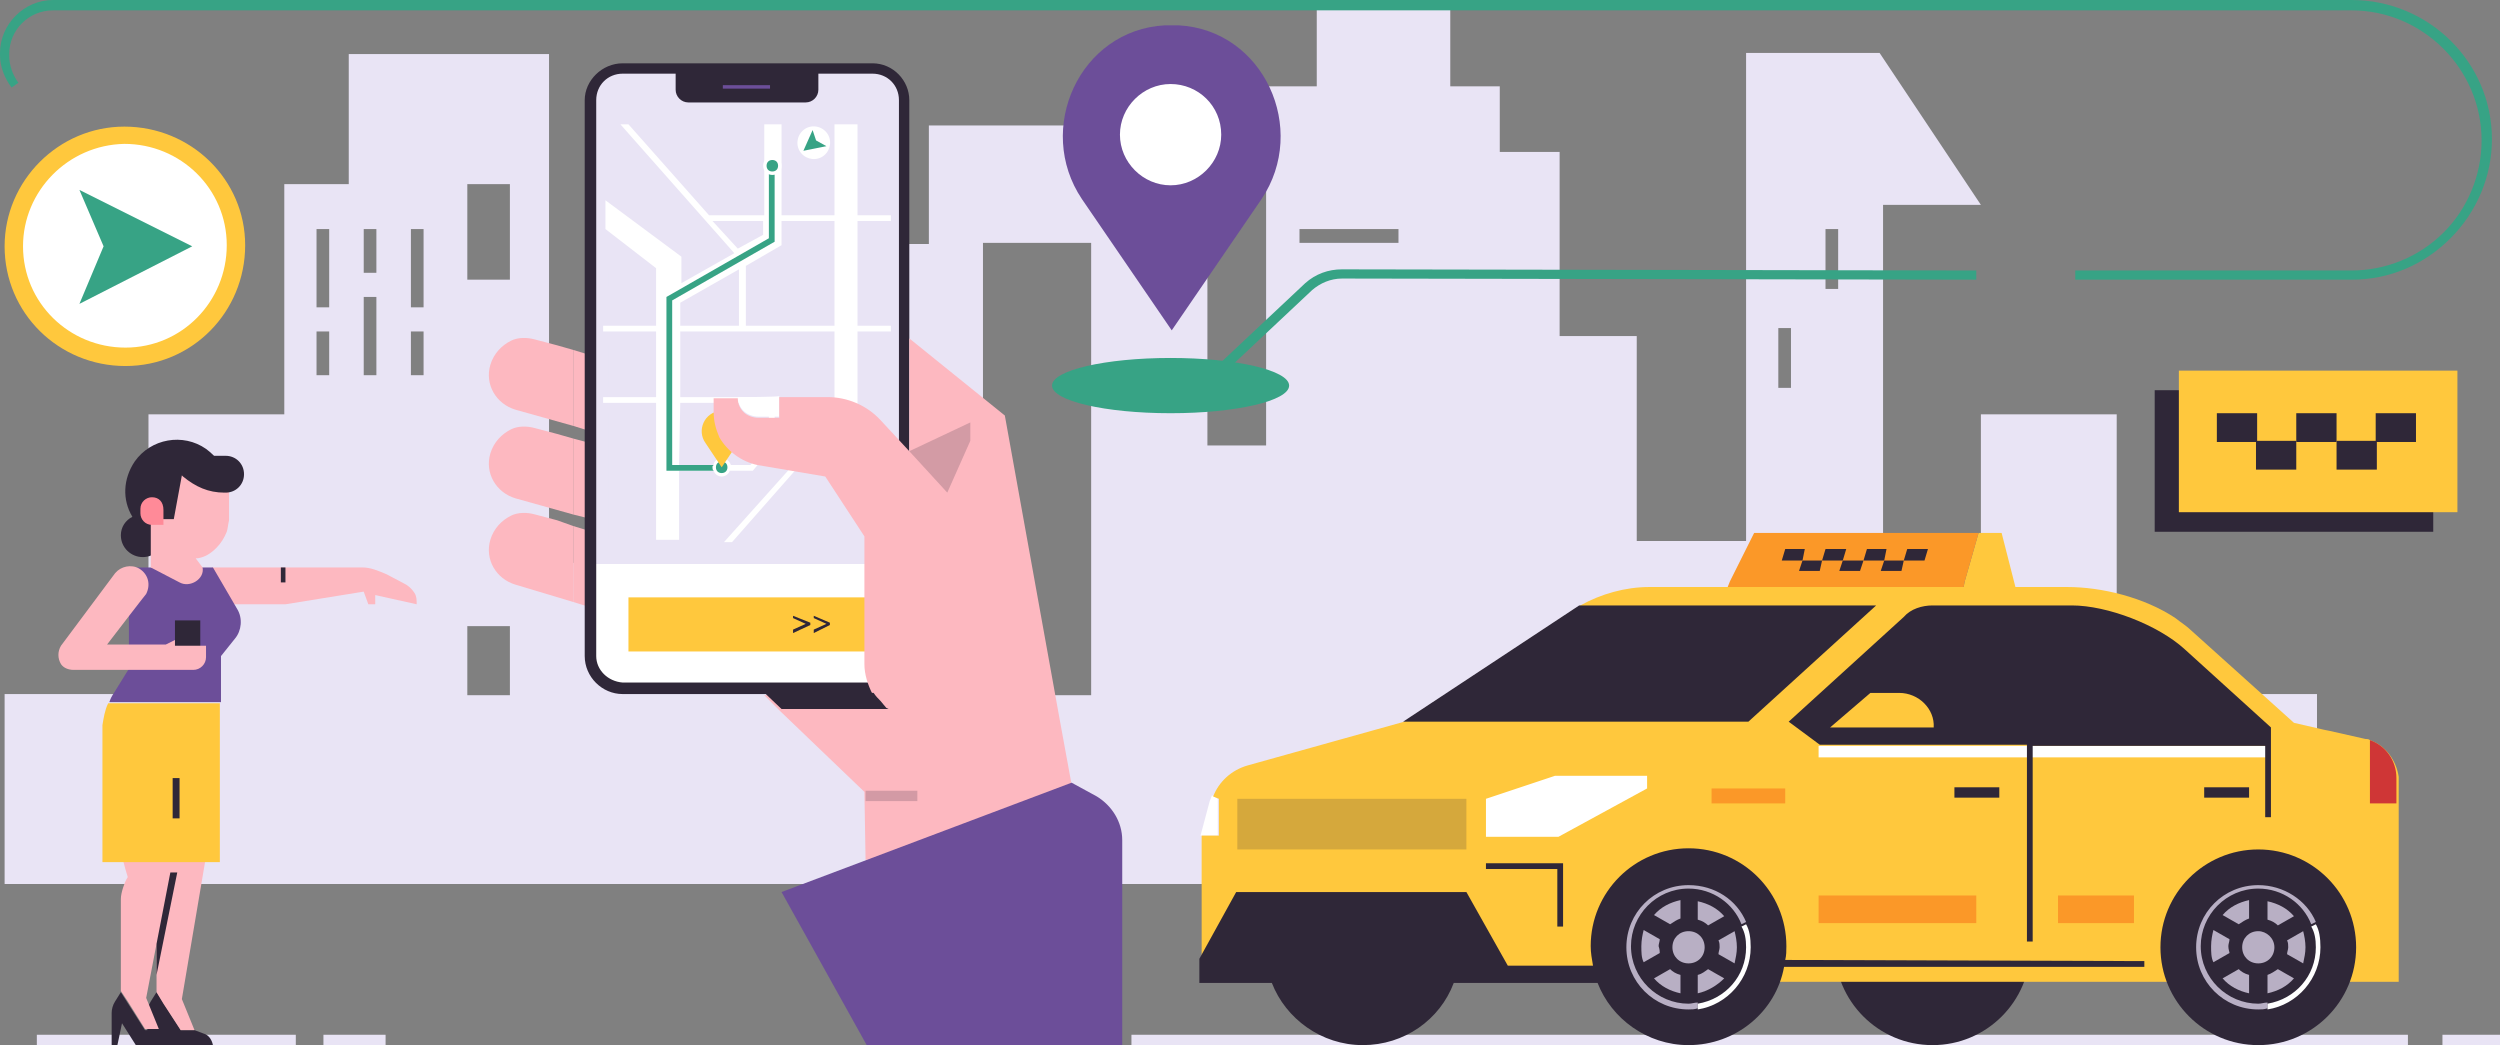 <?xml version="1.0" encoding="utf-8"?>
<!-- Generator: Adobe Illustrator 24.3.0, SVG Export Plug-In . SVG Version: 6.00 Build 0)  -->
<svg version="1.1" id="Ñëîé_1" xmlns="http://www.w3.org/2000/svg" xmlns:xlink="http://www.w3.org/1999/xlink" x="0px" y="0px"
	 viewBox="0 0 217.2 90.8" style="enable-background:new 0 0 217.2 90.8;" xml:space="preserve">
<rect x="0" y="0" width="217.2" height="90.8" fill="#808080" stroke="none"/>
<style type="text/css">
	.st0{fill:#E9E4F5;}
	.st1{fill:#FDB8C0;}
	.st2{fill:#FFFFFF;}
	.st3{fill:#FFC83D;}
	.st4{fill:#2F2738;}
	.st5{fill:#37A385;}
	.st6{fill:#6C4E99;}
	.st7{opacity:0.2;}
	.st8{opacity:0.2;fill:#2F2738;}
	.st9{fill:#FF8A98;}
	.st10{fill:#FB9828;}
	.st11{fill:#B8AFC4;}
	.st12{fill:#CF3636;}
</style>
<g>
	<g>
		<g>
			<path class="st0" d="M183.9,60.3V36h-11.8v26.1h-8.5V17.8h8.5l-8.8-13.2h-11.6V47h-9.5V29.2h-6.7v-16h-5.2V7.5H126V0.4h-11.6v7.1
				H110v31.2h-5.1V10.9H80.7v10.3h-9.1V16h-7.1v12.2h-4.6v20.7H47.7V4.7H30.3V16h-5.6v20H12.9v24.3H0.4v16.5h200.9V60.3H183.9z
				 M28.6,32.6h-1.1v-3.8h1.1V32.6z M28.6,26.7h-1.1v-6.8h1.1V26.7z M44.3,16v8.3h-3.7V16H44.3z M32.7,32.6h-1.1v-6.8h1.1V32.6z
				 M32.7,23.7h-1.1v-3.8h1.1V23.7z M36.8,32.6h-1.1v-3.8h1.1V32.6z M36.8,26.7h-1.1v-6.8h1.1V26.7z M40.6,60.4v-6h3.7v6H40.6z
				 M70.2,33.8H68v-1.2h2.2V33.8z M70.2,29.8H68v-1.2h2.2V29.8z M70.2,25.8H68v-1.2h2.2V25.8z M74.5,33.8h-2.2v-1.2h2.2V33.8z
				 M74.5,29.8h-2.2v-1.2h2.2V29.8z M74.5,25.8h-2.2v-1.2h2.2V25.8z M94.8,60.4h-9.4V21.1h9.4V60.4z M121.5,21.1h-8.6v-1.2h8.6V21.1
				z M155.6,33.7h-1.1v-5.2h1.1V33.7z M159.7,25.1h-1.1v-5.2h1.1V25.1z"/>
		</g>
		<g>
			<g>
				<path class="st1" d="M48.4,30l1.4,0.4V37l-5-1.4c-1.7-0.5-2.7-2.2-2.2-3.9c0.3-1,1-1.7,1.8-2.1c0.6-0.3,1.4-0.3,2.1-0.1L48.4,30
					z"/>
			</g>
			<g>
				<polygon class="st1" points="53.1,31.4 53.1,36.5 52.2,37.7 51.4,37.5 49.8,37 49.8,30.4 52.4,31.2 				"/>
			</g>
			<g>
				<polygon class="st1" points="53.1,39 53.1,44.2 52.2,45.4 51.4,45.1 49.8,44.7 49.8,38.1 52.4,38.8 				"/>
			</g>
			<g>
				<path class="st1" d="M48.4,37.7l1.4,0.4v6.6l-5-1.4c-1.7-0.5-2.7-2.2-2.2-3.9c0.3-1,1-1.7,1.8-2.1c0.6-0.3,1.4-0.3,2.1-0.1
					L48.4,37.7z"/>
			</g>
			<g>
				<path class="st1" d="M48.4,45.2l1.4,0.5v6.6l-5-1.5c-1.7-0.5-2.7-2.2-2.2-3.9c0.3-1,1-1.7,1.8-2.1c0.6-0.3,1.4-0.3,2.1-0.1
					L48.4,45.2z"/>
			</g>
			<g>
				<polygon class="st1" points="53.1,46.7 53.1,51.8 52.2,53 51.4,52.8 49.8,52.3 49.8,45.7 52.4,46.5 				"/>
			</g>
			<g>
				<path class="st2" d="M75.8,6H54.1c-1.5,0-2.8,1.2-2.8,2.8v40.3V57c0,1.5,1.2,2.8,2.8,2.8h21.7c1.5,0,2.8-1.2,2.8-2.8v-7.9V8.7
					C78.5,7.2,77.3,6,75.8,6z"/>
			</g>
			<g>
				<g>
					<path class="st0" d="M51.3,8.7V49h27.2V8.7c0-1.5-1.2-2.8-2.8-2.8H54.1C52.5,6,51.3,7.2,51.3,8.7z"/>
				</g>
				<g>
					<path class="st2" d="M51.3,49.1V57c0,1.5,1.2,2.8,2.8,2.8h21.7c1.5,0,2.8-1.2,2.8-2.8v-7.9C78.5,49.1,51.3,49.1,51.3,49.1z"/>
				</g>
				<g>
					<g>
						<rect x="54.6" y="51.9" class="st3" width="20.6" height="4.7"/>
					</g>
					<g>
						<g>
							<polygon class="st4" points="68.9,53.7 70,54.2 70,54.2 68.9,54.7 68.9,55 70.4,54.3 70.4,54.1 68.9,53.5 							"/>
						</g>
						<g>
							<polygon class="st4" points="70.7,53.5 70.7,53.7 71.8,54.2 71.8,54.2 70.7,54.7 70.7,55 72.1,54.3 72.1,54.1 							"/>
						</g>
					</g>
				</g>
				<g>
					<path class="st2" d="M57,23.3v5h-4.6v0.5H57v5.7h-4.6V35H57v11.9h2v-6h6.4L67,39l1.9,1.4l-6,6.7h0.7l8.8-10l4.8,4.1v-2.7
						L74.5,36v-7.2h2.9v-0.5h-2.9v-9.1h2.9v-0.5h-2.9v-7.9h-2v7.9h-4.6v-7.9h-1.5v7.9h-4.8l-7-7.9h-0.7L63.8,22l-4.6,2.6v-2.3
						l-6.6-4.9v2.5L57,23.3z M66.3,20.4l-2.2,1.2l-2.2-2.4h4.4V20.4z M72.5,28.3h-7.7v-5.2l3.1-1.8v-2.1h4.6V28.3z M59.1,35h7.7v3.5
						l-1.6,1.9H59L59.1,35L59.1,35z M59.1,28.8h13.4v7.7L69.4,40l-2.1-1.5v-4h-8.2L59.1,28.8L59.1,28.8z M59.1,26.3l5.1-2.9v4.9
						h-5.1V26.3z"/>
				</g>
				<g>
					<rect x="52.9" y="35.8" class="st0" width="2.6" height="11.1"/>
				</g>
				<g>
					<g>
						
							<rect x="67.1" y="41.7" transform="matrix(0.662 -0.75 0.75 0.662 -8.188 67.615)" class="st0" width="7.5" height="2.3"/>
					</g>
					<g>
						<rect x="68.3" y="29.9" class="st0" width="2.8" height="5.8"/>
					</g>
					<g>
						<rect x="60.5" y="29.9" class="st0" width="6.6" height="3"/>
					</g>
					<g>
						<rect x="52.9" y="29.9" class="st0" width="2.6" height="3.8"/>
					</g>
					<g>
						<rect x="60.5" y="42" class="st0" width="1.3" height="4.9"/>
					</g>
					<g>
						<polygon class="st0" points="67.8,26.4 66.1,26.4 66.1,27.5 70.9,27.5 70.9,21.2 67.8,22.8 						"/>
					</g>
					<g>
						<polygon class="st0" points="60.6,26.6 60.6,27.5 63.1,27.5 63.1,25.3 						"/>
					</g>
					<g>
						<rect x="60" y="20.1" class="st0" width="1.2" height="2.4"/>
					</g>
					<g>
						<rect x="56.6" y="16.9" transform="matrix(0.75 -0.662 0.662 0.75 2.252 42.711)" class="st0" width="1.9" height="3"/>
					</g>
					<g>
						
							<rect x="53.9" y="14.8" transform="matrix(0.75 -0.662 0.662 0.75 3.506 40.191)" class="st0" width="1.9" height="1.3"/>
					</g>
					<g>
						<rect x="68.8" y="16.8" class="st0" width="2.1" height="1.4"/>
					</g>
					<g>
						<rect x="68.8" y="12.5" class="st0" width="2.1" height="3.1"/>
					</g>
					<g>
						<path class="st0" d="M64.5,19.6c0.3,0,0.6,0.3,0.6,0.6c0,0.3-0.3,0.6-0.6,0.6c-0.3,0-0.6-0.3-0.6-0.6S64.1,19.6,64.5,19.6z"/>
					</g>
					<g>
						<path class="st0" d="M67.2,40.1c0.3,0,0.6,0.3,0.6,0.6s-0.3,0.6-0.6,0.6c-0.3,0-0.6-0.3-0.6-0.6
							C66.6,40.3,66.9,40.1,67.2,40.1z"/>
					</g>
					<g>
						<rect x="75.8" y="20.5" class="st0" width="1" height="6.4"/>
					</g>
					<g>
						<rect x="75.8" y="10.8" class="st0" width="1" height="1.7"/>
					</g>
					<g>
						<rect x="61.9" y="10.8" class="st0" width="3.2" height="7.2"/>
					</g>
					<g>
						<rect x="73.5" y="43.6" class="st0" width="3.3" height="3.3"/>
					</g>
					<g>
						<rect x="58.1" y="10.8" class="st0" width="2.2" height="2.2"/>
					</g>
					<g>
						<rect x="75.8" y="30.3" class="st0" width="1" height="2.7"/>
					</g>
					<g>
						<rect x="52.9" y="23.7" class="st0" width="2.6" height="1.2"/>
					</g>
				</g>
				<g>
					<g>
						<polygon class="st5" points="66.8,20.7 66.8,14.4 67.3,14.4 67.3,21 58.4,26.1 58.4,40.4 62.7,40.4 62.7,40.9 57.9,40.9 
							57.9,25.8 						"/>
					</g>
					<g>
						<g>
							<g>
								<path class="st2" d="M67.1,13.6c0.4,0,0.8,0.3,0.8,0.8s-0.3,0.8-0.8,0.8c-0.4,0-0.8-0.3-0.8-0.8S66.7,13.6,67.1,13.6z"/>
							</g>
						</g>
						<g>
							<g>
								<path class="st5" d="M67.1,13.9c0.3,0,0.5,0.2,0.5,0.5s-0.2,0.5-0.5,0.5s-0.5-0.2-0.5-0.5C66.6,14.1,66.8,13.9,67.1,13.9z"
									/>
							</g>
						</g>
					</g>
					<g>
						<g>
							<g>
								<path class="st2" d="M62,40.4h1.5c-0.1-0.3-0.4-0.6-0.7-0.6C62.3,39.8,62,40.1,62,40.4z"/>
							</g>
							<g>
								<path class="st2" d="M61.9,40.6c0,0.1,0,0.2,0.1,0.3c0.1,0.3,0.4,0.5,0.7,0.5s0.6-0.2,0.7-0.5c0-0.1,0.1-0.2,0.1-0.3
									s0-0.1,0-0.2H62C61.9,40.5,61.9,40.5,61.9,40.6z"/>
							</g>
						</g>
						<g>
							<g>
								<path class="st5" d="M62.7,40.1c0.3,0,0.5,0.2,0.5,0.5s-0.2,0.5-0.5,0.5s-0.5-0.2-0.5-0.5S62.4,40.1,62.7,40.1z"/>
							</g>
						</g>
					</g>
				</g>
				<g>
					<g>
						<path class="st3" d="M62.6,35.7L62.6,35.7h0.2c1.4,0.1,2.1,1.7,1.3,2.8l-1.4,2.1l-1.4-2.1C60.5,37.4,61.2,35.8,62.6,35.7z"/>
					</g>
				</g>
				<g>
					<g>
						<path class="st2" d="M71.8,11.5c0.5,0.6,0.4,1.5-0.2,2s-1.5,0.4-2-0.2c-0.5-0.6-0.4-1.5,0.2-2S71.3,10.9,71.8,11.5z"/>
					</g>
					<g>
						<polygon class="st5" points="70.9,12.2 71.8,12.7 69.8,13.1 70.6,11.3 						"/>
					</g>
				</g>
			</g>
			<g>
				<g>
					<path class="st4" d="M75.8,5.5H54.1c-1.8,0-3.3,1.5-3.3,3.2V57c0,1.8,1.5,3.3,3.3,3.3h21.7c0.1,0,0.1,0,0.2,0
						c0.8,0,1.6-0.4,2.1-1c0.6-0.6,0.9-1.4,0.9-2.3V8.7C79,7,77.6,5.5,75.8,5.5z M51.8,57V8.7c0-1.3,1-2.3,2.3-2.3h21.7
						c1.3,0,2.3,1,2.3,2.3V57c0,1.3-1,2.3-2.3,2.3H54.1C52.8,59.2,51.8,58.2,51.8,57z"/>
				</g>
			</g>
			<g>
				<path class="st4" d="M58.7,6v1.8c0,0.6,0.5,1.1,1.1,1.1H70c0.6,0,1.1-0.5,1.1-1.1V6H58.7z"/>
			</g>
			<g>
				<rect x="62.8" y="7.4" class="st6" width="4.1" height="0.3"/>
			</g>
			<g>
				<path class="st2" d="M64.1,34.5c0,0.5,0.2,0.9,0.5,1.2s0.8,0.5,1.3,0.5h1.8v-1.8C67.8,34.5,64.1,34.5,64.1,34.5z"/>
			</g>
			<g>
				<path class="st1" d="M75.2,74.7h19.1l-2.2-12l0,0l0,0l0,0l-4.8-26.6L79,29.4v9.8l-2.5-2.7c-1.2-1.3-2.9-2-4.6-2h-4.2v1.8h-1.8
					c-0.5,0-1-0.2-1.3-0.5s-0.5-0.7-0.5-1.2H62v1.2c0,0.8,0.2,1.5,0.5,2.2c0.7,1.2,1.9,2.1,3.3,2.4l5.9,1l3.4,5.2v11.1
					c0,0.9,0.3,1.8,0.7,2.6l0.1,0.1l0,0c-0.1,0-0.1,0-0.2,0h-9.3l1.4,1.4l7.3,7l0,0L75.2,74.7L75.2,74.7z"/>
			</g>
			<g class="st7">
				<polygon class="st4" points="79,39.2 82.3,42.8 84.3,38.3 84.3,36.7 				"/>
			</g>
			<g>
				<path class="st4" d="M77.2,61.6h-9.3l-2-1.9l10,0.5c0.2,0.3,0.4,0.5,0.6,0.7l0.5,0.6L77.2,61.6z"/>
			</g>
			<g>
				<rect x="75.2" y="68.7" class="st8" width="4.5" height="0.9"/>
			</g>
			<g>
				<path class="st6" d="M97.5,90.8L97.5,90.8L97.5,90.8V73c0-1.6-0.9-3-2.2-3.8L93.1,68l0,0l-25.2,9.5l7.4,13.3H97.5L97.5,90.8
					L97.5,90.8z"/>
			</g>
		</g>
		<g>
			<g>
				<g>
					<path class="st3" d="M10.8,11C5.1,11,0.4,15.7,0.4,21.4c0,5.8,4.7,10.4,10.5,10.4s10.4-4.7,10.4-10.5
						C21.3,15.6,16.6,11,10.8,11z"/>
				</g>
				<g>
					<path class="st2" d="M2,21.4c0,4.9,4,8.8,8.9,8.8s8.8-4,8.8-8.9s-4-8.8-8.9-8.8C5.9,12.6,2,16.6,2,21.4z"/>
				</g>
				<g>
					<polygon class="st5" points="9,21.4 6.9,26.4 16.7,21.4 6.9,16.5 					"/>
				</g>
			</g>
		</g>
		<g>
			<g>
				<g>
					<g>
						<path class="st6" d="M102.4,2.2c-0.2,0-0.4,0-0.6,0s-0.4,0-0.6,0c-7.4,0.4-11.3,9-7.2,15.1l7.8,11.4l7.8-11.4
							C113.7,11.2,109.8,2.6,102.4,2.2z"/>
					</g>
					<g>
						<path class="st2" d="M101.7,7.3c-2.4,0-4.4,2-4.4,4.4s2,4.4,4.4,4.4s4.4-2,4.4-4.4C106.1,9.2,104.1,7.3,101.7,7.3z"/>
					</g>
				</g>
			</g>
			<g>
				<ellipse class="st5" cx="101.7" cy="33.5" rx="10.3" ry="2.4"/>
			</g>
		</g>
		<g>
			<g>
				<path class="st5" d="M116.6,23.4l55.1,0.1v0.8l-55.1-0.1l0,0c-1,0-1.9,0.4-2.6,1l-8.2,7.7l-0.6-0.6l8.2-7.7
					C114.3,23.8,115.4,23.4,116.6,23.4L116.6,23.4z"/>
			</g>
			<g>
				<path class="st5" d="M216.5,12.1c0,3.2-1.3,6.3-3.6,8.6s-5.3,3.6-8.6,3.6l0,0h-24v-0.8h24l0,0c3,0,5.9-1.2,8-3.3s3.3-5,3.3-8
					c0-6.2-5.1-11.3-11.3-11.3H4.6c-2.1,0-3.8,1.7-3.8,3.8v0.1c0,0.9,0.3,1.7,0.8,2.4C1.4,7.3,1.2,7.5,1,7.6C0.4,6.8,0,5.8,0,4.8
					V4.6C0,2.1,2.1,0,4.6,0h199.7C211,0,216.5,5.4,216.5,12.1z"/>
			</g>
		</g>
		<g>
			<g>
				<g>
					<g>
						<rect x="28.1" y="89.9" class="st0" width="5.4" height="0.9"/>
					</g>
					<g>
						<rect x="3.2" y="89.9" class="st0" width="22.5" height="0.9"/>
					</g>
				</g>
				<g>
					<g>
						<path class="st4" d="M17.9,39c-2-1.4-4.8-0.9-6.2,1.1c-1,1.5-1.1,3.3-0.2,4.8c-0.6,0.3-1,0.9-1,1.6c0,1.1,0.9,1.9,1.9,1.9
							c0.9,0,1.6-0.6,1.8-1.4c0.5,0.1,1,0.2,1.5,0.1v-5.9h3.8C19.3,40.3,18.7,39.6,17.9,39z"/>
					</g>
					<g>
						<path class="st1" d="M36.2,52.5l-3.6-0.8v0.8H32l-0.4-1.1l-6.8,1.1h-6.4v-3.2h13.1c0.7,0,1.4,0.3,2.1,0.6l1.7,0.9
							c0.3,0.2,0.5,0.4,0.7,0.7S36.2,52.1,36.2,52.5z"/>
					</g>
					<g>
						<path class="st4" d="M17.7,89.8l-0.8-0.3h-1.2l-2.1-3.3L13.1,87c-0.2,0.3-0.3,0.7-0.3,1v1.5h-0.2l-2.1-3.3L10,87
							c-0.2,0.3-0.3,0.7-0.3,1v2.8h0.5l0.4-1.9l1.2,1.9h0.9h0.5H15h0.4h3.1C18.4,90.3,18.1,89.9,17.7,89.8z"/>
					</g>
					<g>
						<path class="st1" d="M15.8,86.8l1.1,2.7h-1.2l-1.5-2.3l-0.6-1l0,0l0,0V82l-0.9,4.7l1.1,2.7h-1.2L11.1,87l-0.6-0.9v-8
							c0-0.3,0.1-0.7,0.2-1c0.1-0.3,0.2-0.6,0.4-0.9c-0.3-1-0.5-1.6-0.5-2.4H18L15.8,86.8z"/>
					</g>
					<g>
						<path class="st6" d="M20.6,52.9l-2.1-3.6h-7.3v5.1v3.7l-1.3,2.1c-0.2,0.3-0.3,0.5-0.4,0.8h9.7v-4l1.2-1.5
							C21,54.8,21.1,53.7,20.6,52.9z"/>
					</g>
					<g>
						<path class="st1" d="M19.4,41.5c-0.5-1.1-1.6-1.8-2.9-1.8s-2.4,0.7-3,1.8c0,0,0,0.1-0.1,0.1c-0.2,0.3-0.3,0.7-0.3,1.1v5.8l0,0
							v0.8l0,0l2.5,1.3c0.9,0.5,2.2-0.3,2-1.3L17,48.5c0.1,0,0.2,0,0.2,0c0.6-0.1,1.1-0.4,1.6-0.9c0.4-0.4,0.7-0.9,0.9-1.4
							c0.1-0.3,0.1-0.6,0.2-1v-2.7C19.7,42.2,19.6,41.8,19.4,41.5z"/>
					</g>
					<g>
						<path class="st3" d="M19.1,61.1v13.8H8.9V63.7c0-0.2,0-0.5,0-0.7c0.1-0.6,0.2-1.3,0.5-1.9H19.1z"/>
					</g>
					<g>
						<rect x="15.2" y="53.9" class="st4" width="2.2" height="2.4"/>
					</g>
					<g>
						<polygon class="st4" points="15.4,75.8 13.6,84.7 13.6,82 14.8,75.8 						"/>
					</g>
					<g>
						<rect x="15" y="67.6" class="st4" width="0.6" height="3.5"/>
					</g>
					<g>
						<rect x="24.4" y="49.3" class="st4" width="0.4" height="1.3"/>
					</g>
					<g>
						<path class="st1" d="M15.2,56.3v-0.7L14.4,56l0,0l0,0H9.3c0,0,3.3-4.3,3.4-4.4c0.4-0.8,0.2-1.7-0.6-2.2
							c-0.7-0.4-1.6-0.2-2.1,0.4l-4.7,6.3c-0.3,0.5-0.3,1.1,0,1.6c0.2,0.3,0.6,0.5,1.1,0.5h7.3l0,0h3.1c0.6,0,1.1-0.5,1.1-1.1v-1
							h-2.7C15.2,56.1,15.2,56.3,15.2,56.3z"/>
					</g>
					<g>
						<path class="st4" d="M12.9,39.6v5l1.2,0.5h1l0.7-3.8l0.1,0.1c1.1,0.9,2.2,1.4,3.6,1.4h0.1c0.9,0,1.6-0.7,1.6-1.6l0,0
							c0-0.9-0.7-1.6-1.6-1.6L12.9,39.6L12.9,39.6z"/>
					</g>
					<g>
						<path class="st9" d="M13.2,43.2c-0.5,0-1,0.4-1,1v0.4c0,0.5,0.4,1,1,1h1v-1.3C14.2,43.6,13.8,43.2,13.2,43.2z"/>
					</g>
				</g>
			</g>
		</g>
		<g>
			<g>
				<g>
					<g>
						<polygon class="st0" points="98.3,89.9 209.2,89.9 209.2,90.8 98.3,90.8 						"/>
					</g>
					<g>
						<polygon class="st0" points="217.2,89.9 217.2,90.8 212.2,90.8 212.2,89.9 						"/>
					</g>
				</g>
				<g>
					<path class="st2" d="M105.8,69.4v3.2h-1.5l0.8-3c0.1-0.2,0.1-0.3,0.2-0.5L105.8,69.4z"/>
				</g>
				<g>
					<ellipse class="st4" cx="167.9" cy="82.3" rx="8.5" ry="8.5"/>
				</g>
				<g>
					<path class="st3" d="M205.9,64.3c-0.1-0.1-0.3-0.1-0.4-0.1l-3.1-0.7l-0.5-0.1l-2.6-0.6l-8.9-8c-0.4-0.4-0.9-0.7-1.4-1.1
						c-2.7-1.8-6.4-2.7-9.4-2.7h-36.3c-2.1,0-4.2,0.6-6,1.6L122,62.7l-13.6,3.8c-1.4,0.4-2.5,1.4-3,2.7l0.5,0.2v3.2h-1.5v12.7h104
						V67.5C208.2,66.1,207.3,64.8,205.9,64.3z"/>
				</g>
				<g>
					<polygon class="st4" points="137.2,52.6 121.9,62.7 151.9,62.7 163,52.6 					"/>
				</g>
				<g>
					<rect x="158" y="64.8" class="st2" width="39.2" height="1"/>
				</g>
				<g>
					<path class="st4" d="M189.8,56.4c-2.3-2.1-6.7-3.8-9.8-3.8h-12.1c-0.9,0-1.9,0.3-2.5,1l-10,9.1l2.7,2h18v17.1h0.5v-17h20.2V71
						h0.5v-7.8L189.8,56.4z"/>
				</g>
				<g>
					<path class="st3" d="M165,60.2h-2.5l-3.5,3h9C168.1,61.6,166.7,60.2,165,60.2z"/>
				</g>
				<g>
					<rect x="169.8" y="68.4" class="st4" width="3.9" height="0.9"/>
				</g>
				<g>
					<rect x="191.5" y="68.4" class="st4" width="3.9" height="0.9"/>
				</g>
				<g>
					<rect x="158" y="77.8" class="st10" width="13.7" height="2.4"/>
				</g>
				<g>
					<rect x="178.8" y="77.8" class="st10" width="6.6" height="2.4"/>
				</g>
				<g>
					<rect x="148.7" y="68.5" class="st10" width="6.4" height="1.3"/>
				</g>
				<g>
					<polygon class="st2" points="135.1,67.4 129.1,69.4 129.1,72.7 135.4,72.7 143.1,68.5 143.1,67.4 					"/>
				</g>
				<g class="st7">
					<polygon class="st4" points="127.4,72.7 127.4,73.8 107.5,73.8 107.5,69.4 127.4,69.4 					"/>
				</g>
				<g>
					<g>
						<path class="st4" d="M155.1,83.4c0.1-0.4,0.1-0.8,0.1-1.2c0-4.7-3.8-8.5-8.5-8.5s-8.5,3.8-8.5,8.5c0,0.6,0.1,1.1,0.2,1.7H131
							l-3.6-6.4h-20l-3.2,5.8v1.4l0,0v0.7h6.3c1.2,3.1,4.3,5.4,7.9,5.4s6.7-2.2,7.9-5.4h12.5c1.2,3.1,4.3,5.4,7.9,5.4
							c4.1,0,7.6-2.9,8.3-6.8h31.3v-0.5L155.1,83.4L155.1,83.4z"/>
					</g>
					<g>
						<g>
							<g>
								<g>
									<path class="st11" d="M146.7,76.9c-3,0-5.4,2.4-5.4,5.4s2.4,5.4,5.4,5.4c0.3,0,0.5,0,0.8-0.1v-0.5c-0.3,0-0.5,0.1-0.8,0.1
										c-2.7,0-5-2.2-5-5c0-2.7,2.2-5,5-5c2.1,0,3.9,1.3,4.6,3.1l0.4-0.2C150.9,78.2,149,76.9,146.7,76.9z"/>
								</g>
							</g>
							<g>
								<path class="st11" d="M144.2,82.8l-1.4,0.8c-0.2-0.4-0.2-0.9-0.2-1.4s0.1-1,0.2-1.4l1.4,0.8c0,0.2-0.1,0.4-0.1,0.6
									C144.2,82.5,144.2,82.7,144.2,82.8z"/>
							</g>
							<g>
								<path class="st11" d="M143.7,79.5c0.6-0.7,1.4-1.1,2.3-1.3v1.6c-0.3,0.1-0.6,0.3-0.9,0.5L143.7,79.5z"/>
							</g>
							<g>
								<path class="st11" d="M145.1,84.2c0.2,0.2,0.5,0.4,0.9,0.5v1.6c-0.9-0.2-1.7-0.6-2.3-1.3L145.1,84.2z"/>
							</g>
							<g>
								<path class="st11" d="M148.4,84.2l1.4,0.8c-0.6,0.6-1.4,1.1-2.3,1.3v-1.6C147.9,84.6,148.1,84.4,148.4,84.2z"/>
							</g>
							<g>
								<path class="st11" d="M148.4,80.4c-0.2-0.2-0.5-0.4-0.9-0.5v-1.6c0.9,0.2,1.7,0.6,2.3,1.3L148.4,80.4z"/>
							</g>
							<g>
								<path class="st11" d="M150.9,82.3c0,0.5-0.1,0.9-0.2,1.4l-1.4-0.8c0-0.2,0.1-0.4,0.1-0.6s0-0.4-0.1-0.6l1.4-0.8
									C150.8,81.3,150.9,81.8,150.9,82.3z"/>
							</g>
							<g>
								<path class="st11" d="M146.7,80.9c-0.8,0-1.4,0.6-1.4,1.4s0.6,1.4,1.4,1.4c0.8,0,1.4-0.6,1.4-1.4
									C148.1,81.5,147.5,80.9,146.7,80.9z"/>
							</g>
						</g>
						<g>
							<path class="st2" d="M152.1,82.3c0,2.7-2,5-4.6,5.4v-0.5c2.4-0.4,4.2-2.4,4.2-4.9c0-0.7-0.1-1.3-0.4-1.8l0.4-0.2
								C152,80.8,152.1,81.5,152.1,82.3z"/>
						</g>
					</g>
				</g>
				<g>
					<g>
						<ellipse class="st4" cx="196.2" cy="82.3" rx="8.5" ry="8.5"/>
					</g>
					<g>
						<g>
							<g>
								<g>
									<path class="st11" d="M196.2,76.9c-3,0-5.4,2.4-5.4,5.4s2.4,5.4,5.4,5.4c0.3,0,0.5,0,0.8-0.1v-0.5c-0.3,0-0.5,0.1-0.8,0.1
										c-2.7,0-5-2.2-5-5c0-2.7,2.2-5,5-5c2.1,0,3.9,1.3,4.6,3.1l0.4-0.2C200.4,78.2,198.4,76.9,196.2,76.9z"/>
								</g>
							</g>
							<g>
								<path class="st11" d="M193.7,82.8l-1.4,0.8c-0.2-0.4-0.2-0.9-0.2-1.4s0.1-1,0.2-1.4l1.4,0.8c0,0.2-0.1,0.4-0.1,0.6
									C193.6,82.5,193.7,82.7,193.7,82.8z"/>
							</g>
							<g>
								<path class="st11" d="M193.1,79.5c0.6-0.7,1.4-1.1,2.3-1.3v1.6c-0.3,0.1-0.6,0.3-0.9,0.5L193.1,79.5z"/>
							</g>
							<g>
								<path class="st11" d="M194.5,84.2c0.2,0.2,0.5,0.4,0.9,0.5v1.6c-0.9-0.2-1.7-0.6-2.3-1.3L194.5,84.2z"/>
							</g>
							<g>
								<path class="st11" d="M197.9,84.2l1.4,0.8c-0.6,0.7-1.4,1.1-2.3,1.3v-1.6C197.3,84.6,197.6,84.4,197.9,84.2z"/>
							</g>
							<g>
								<path class="st11" d="M197.9,80.4c-0.2-0.2-0.5-0.4-0.9-0.5v-1.6c0.9,0.2,1.7,0.6,2.3,1.3L197.9,80.4z"/>
							</g>
							<g>
								<path class="st11" d="M200.3,82.3c0,0.5-0.1,0.9-0.2,1.4l-1.4-0.8c0-0.2,0.1-0.4,0.1-0.6s0-0.4-0.1-0.6l1.4-0.8
									C200.2,81.3,200.3,81.8,200.3,82.3z"/>
							</g>
							<g>
								<path class="st11" d="M196.2,80.9c-0.8,0-1.4,0.6-1.4,1.4s0.6,1.4,1.4,1.4s1.4-0.6,1.4-1.4
									C197.6,81.5,196.9,80.9,196.2,80.9z"/>
							</g>
						</g>
						<g>
							<path class="st2" d="M201.6,82.3c0,2.7-2,5-4.6,5.4v-0.5c2.4-0.4,4.2-2.4,4.2-4.9c0-0.7-0.1-1.3-0.4-1.8l0.4-0.2
								C201.5,80.8,201.6,81.5,201.6,82.3z"/>
						</g>
					</g>
				</g>
				<g>
					<g>
						<polygon class="st4" points="135.8,80.5 135.3,80.5 135.3,75.5 129.1,75.5 129.1,75 135.8,75 						"/>
					</g>
				</g>
				<g>
					<path class="st12" d="M208.2,67.6v2.2h-2.3v-5.5C207.3,64.8,208.2,66.1,208.2,67.6z"/>
				</g>
				<g>
					<g>
						<polygon class="st3" points="175.1,51 170.6,51 170.7,50.5 171.9,46.3 173.9,46.3 						"/>
					</g>
					<g>
						<polygon class="st10" points="171.9,46.3 170.7,50.5 170.6,51 150.1,51 150.3,50.5 152.4,46.3 						"/>
					</g>
					<g>
						<g>
							<polygon class="st4" points="155.1,47.7 154.8,48.7 156.6,48.7 156.8,47.7 							"/>
						</g>
						<g>
							<polygon class="st4" points="158.6,47.7 158.3,48.7 160.1,48.7 160.4,47.7 							"/>
						</g>
						<g>
							<polygon class="st4" points="165.7,47.7 165.4,48.7 167.2,48.7 167.5,47.7 							"/>
						</g>
						<g>
							<polygon class="st4" points="156.3,49.6 158.1,49.6 158.3,48.7 156.6,48.7 							"/>
						</g>
						<g>
							<polygon class="st4" points="159.8,49.6 161.6,49.6 161.9,48.7 160.1,48.7 							"/>
						</g>
						<g>
							<polygon class="st4" points="163.4,49.6 165.2,49.6 165.4,48.7 163.7,48.7 							"/>
						</g>
						<g>
							<polygon class="st4" points="162.2,47.7 161.9,48.7 163.7,48.7 163.9,47.7 							"/>
						</g>
					</g>
				</g>
			</g>
		</g>
		<g>
			<g>
				<g>
					<rect x="187.2" y="33.9" class="st4" width="24.2" height="12.3"/>
				</g>
				<g>
					<rect x="189.3" y="32.2" class="st3" width="24.2" height="12.3"/>
				</g>
				<g>
					<g>
						<rect x="192.6" y="35.9" class="st4" width="3.5" height="2.5"/>
					</g>
					<g>
						<rect x="196" y="38.3" class="st4" width="3.5" height="2.5"/>
					</g>
					<g>
						<rect x="199.5" y="35.9" class="st4" width="3.5" height="2.5"/>
					</g>
					<g>
						<rect x="206.4" y="35.9" class="st4" width="3.5" height="2.5"/>
					</g>
					<g>
						<rect x="203" y="38.3" class="st4" width="3.5" height="2.5"/>
					</g>
				</g>
			</g>
		</g>
	</g>
</g>
</svg>
